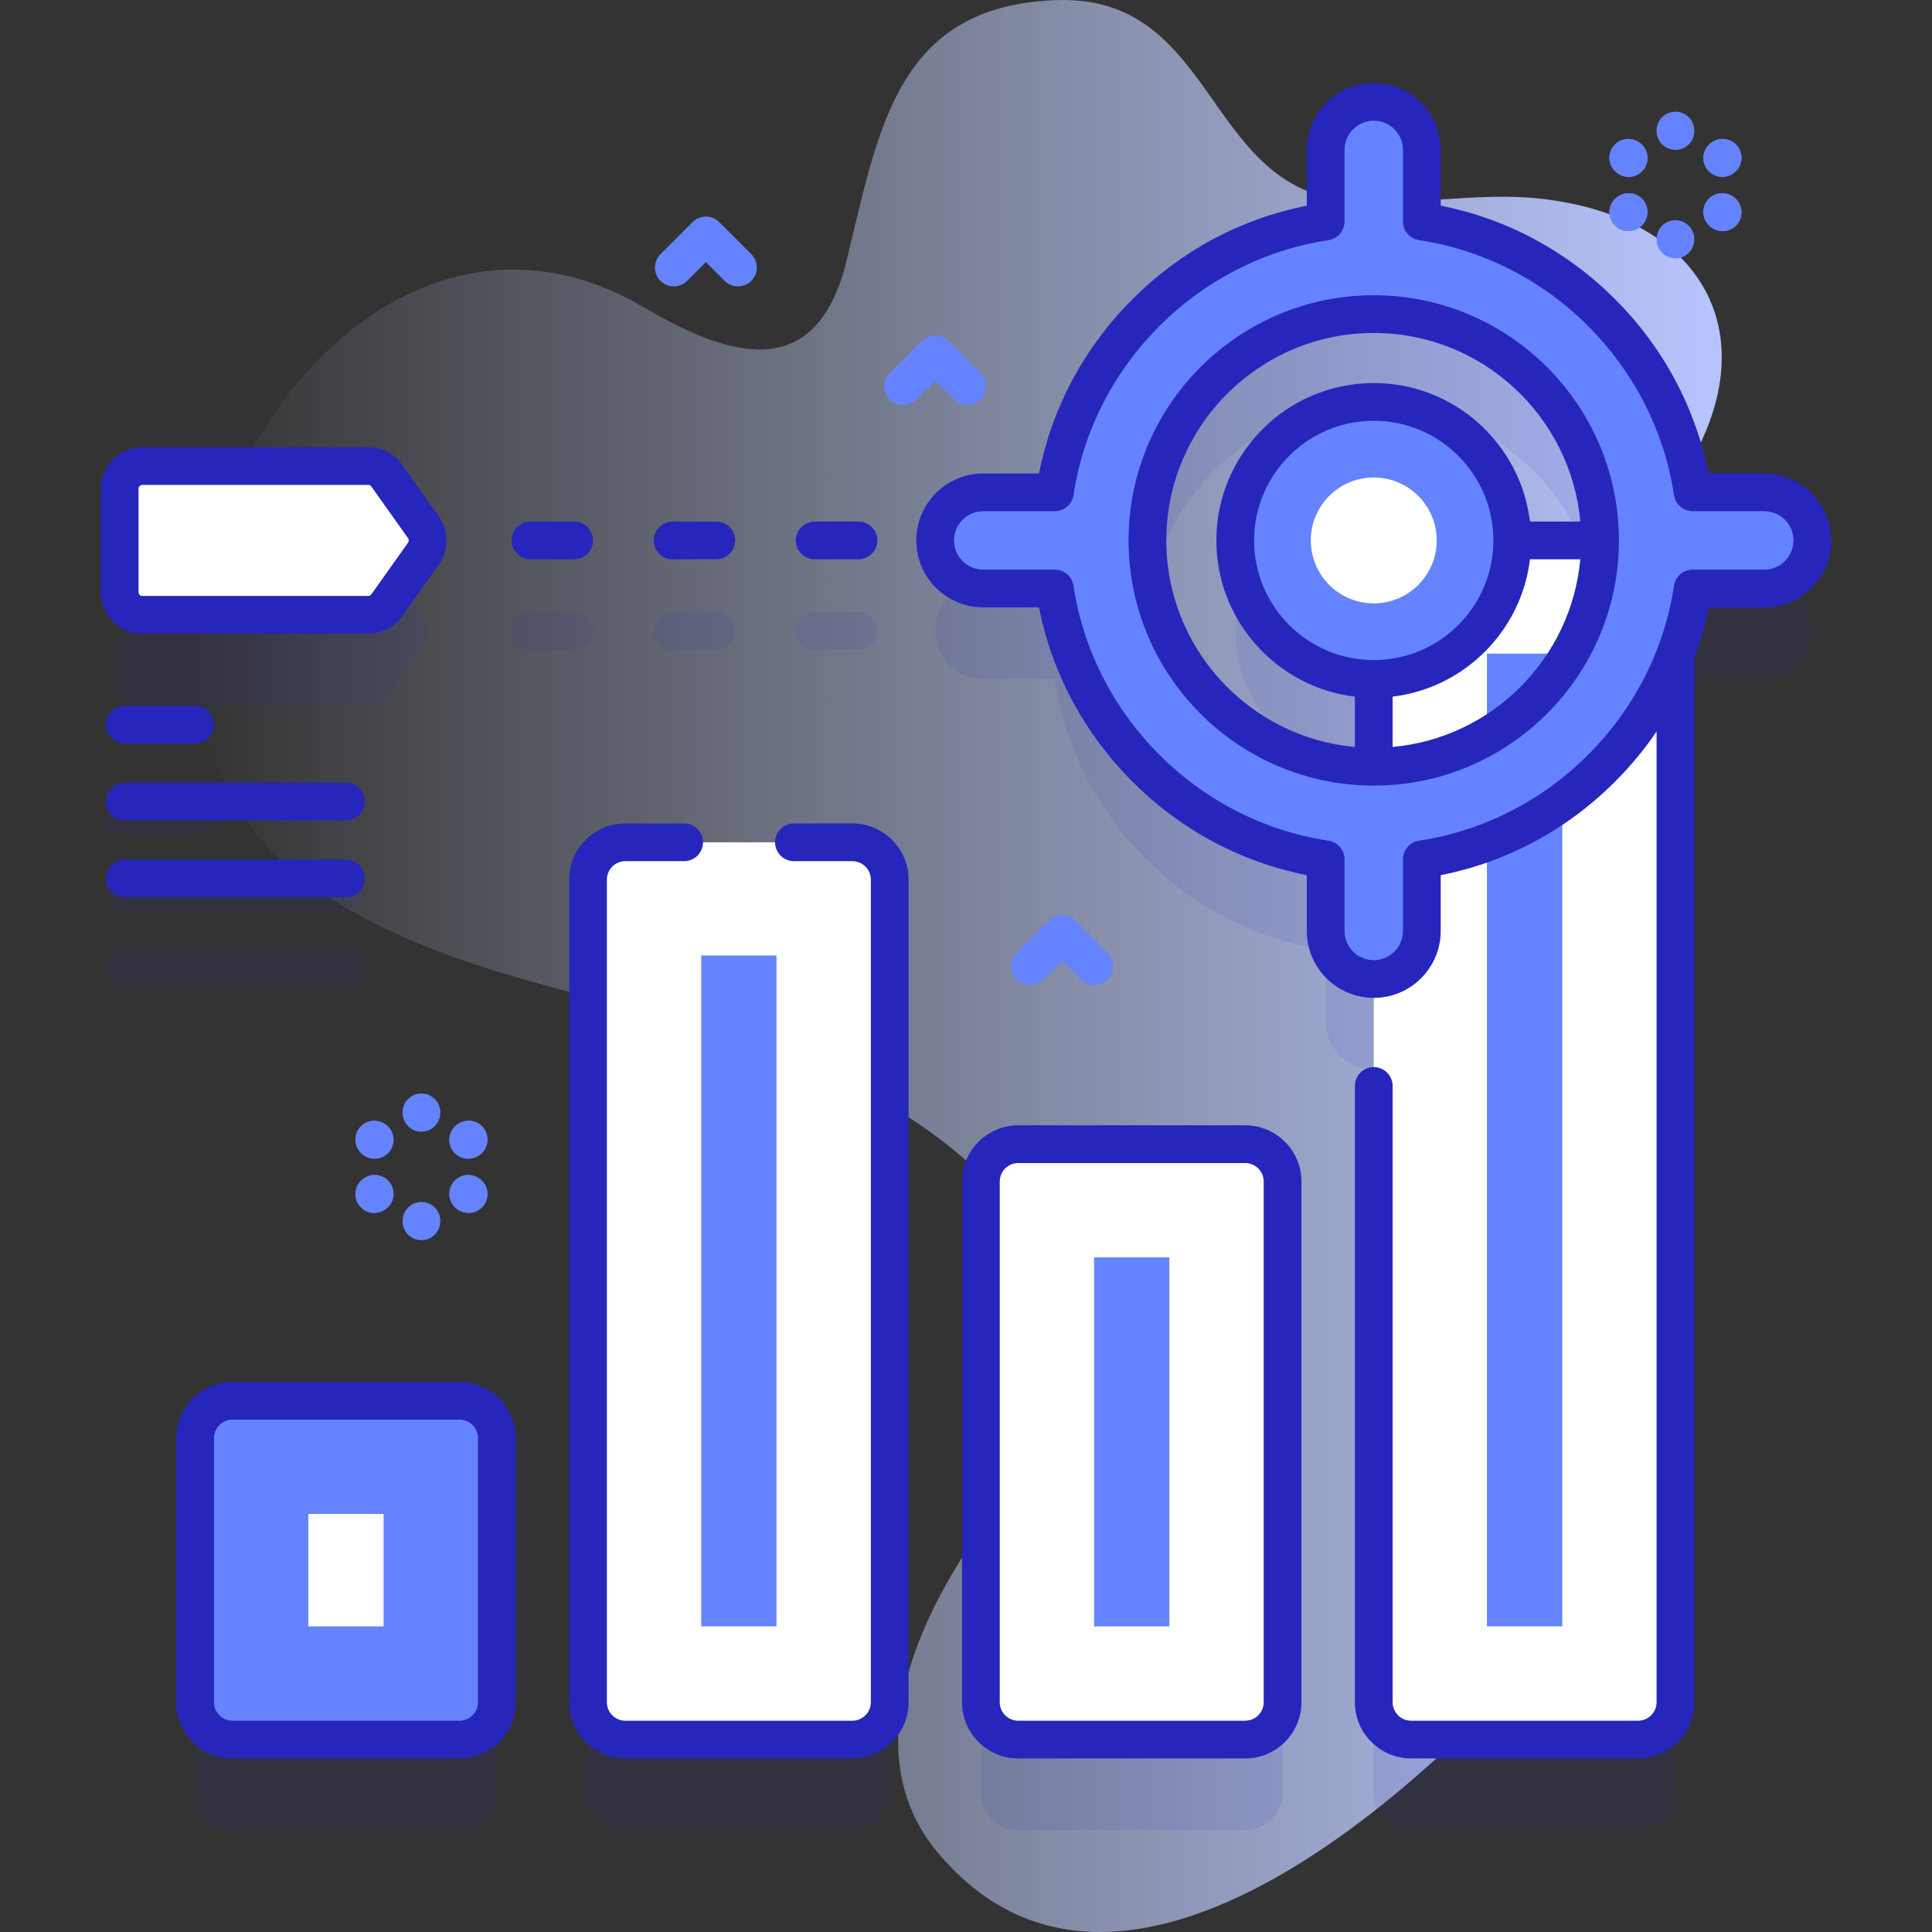 <svg id="Capa_1" enable-background="new 0 0 512 512" height="512" viewBox="0 0 512 512" width="512" xmlns="http://www.w3.org/2000/svg" xmlns:xlink="http://www.w3.org/1999/xlink"><rect x="0" y="0" width="512" height="512" fill="#333333" stroke="none"/><linearGradient id="SVGID_1_" gradientUnits="userSpaceOnUse" x1="52.119" x2="456.275" y1="256" y2="256"><stop offset="0" stop-color="#d2deff" stop-opacity="0"/><stop offset="1" stop-color="#b7c5ff"/></linearGradient><g><g><path d="m390.475 210.037c-.343-33.611 36.219-56.57 53.692-81.591 24.774-35.475 10.716-69.941-34.716-75.657-17.862-2.247-35.788 2.238-53.464.227-36.687-4.172-34.053-54.421-76.002-52.985-42.481 1.454-47.067 34.144-55.64 69.056-7.729 31.474-29.232 26.798-53.536 12.45-83.043-49.026-159.737 93.47-93.756 148.71 29.39 24.605 70.853 30.91 107.354 41.663 28.957 8.53 60.301 21.401 80.573 44.693 25.108 28.849 15.143 60.534-4.919 88.614-16.983 23.77-33.44 59.704-11.462 85.844 50.216 59.725 136.311-22.822 171.378-67.072 39.817-50.243 27.434-116.28-8.234-166.106-10.317-14.412-21.087-30.121-21.268-47.846z" fill="url(#SVGID_1_)"/></g><g><g><g fill="#2626bc" opacity=".1"><path d="m225.881 247.223h-60.15c-5.47 0-9.9 4.43-9.9 9.9v217.98c0 5.47 4.43 9.9 9.9 9.9h60.15c5.47 0 9.9-4.43 9.9-9.9v-217.98c0-5.47-4.43-9.9-9.9-9.9z"/><path d="m329.991 327.223h-60.15c-5.47 0-9.9 4.43-9.9 9.9v137.98c0 5.47 4.43 9.9 9.9 9.9h60.15c5.47 0 9.9-4.43 9.9-9.9v-137.98c0-5.47-4.43-9.9-9.9-9.9z"/><path d="m121.762 395.218h-60.149c-5.469 0-9.902 4.433-9.902 9.902v69.986c0 5.469 4.433 9.902 9.902 9.902h60.149c5.469 0 9.902-4.433 9.902-9.902v-69.986c0-5.469-4.433-9.902-9.902-9.902z"/><path d="m102.481 184.403 9.738-13.711c1.478-2.081 1.478-4.868 0-6.949l-9.738-13.711c-1.125-1.584-2.948-2.526-4.892-2.526h-59.878c-3.314 0-6 2.686-6 6v27.421c0 3.314 2.686 6 6 6h59.879c1.943.002 3.766-.939 4.891-2.524z"/><path d="m467.544 154.473h-18.972c-5.547-36.943-34.826-66.222-71.77-71.77v-18.971c0-7.039-5.706-12.745-12.745-12.745s-12.745 5.706-12.745 12.745v18.972c-36.943 5.547-66.222 34.826-71.77 71.77h-18.972c-7.039 0-12.745 5.706-12.745 12.745s5.706 12.745 12.745 12.745h18.972c5.547 36.943 34.826 66.222 71.77 71.77v18.972c0 7.038 5.704 12.743 12.742 12.745v191.654c0 5.47 4.44 9.91 9.91 9.91h60.14c5.47 0 9.91-4.44 9.91-9.91v-277.73c2.102-5.555 3.652-11.378 4.558-17.412h18.972c7.039 0 12.745-5.706 12.745-12.745s-5.706-12.745-12.745-12.745zm-43.51 12.75h-23.267c0-.002 0-.003 0-.005 0-20.274-16.435-36.709-36.709-36.709s-36.709 16.435-36.709 36.709c0 20.273 16.433 36.707 36.706 36.709v23.267c-33.069-.002-59.973-26.906-59.973-59.976 0-33.071 26.905-59.976 59.976-59.976s59.976 26.905 59.976 59.976z"/></g><g><g><g><g><g><path d="m235.781 233.123v217.98c0 5.47-4.43 9.9-9.9 9.9h-60.15c-5.47 0-9.9-4.43-9.9-9.9v-217.98c0-5.47 4.43-9.9 9.9-9.9h60.15c5.47 0 9.9 4.43 9.9 9.9z" fill="#fff"/><path d="m185.831 253.213h19.95v177.79h-19.95z" fill="#6583fe"/></g><g><path d="m339.891 313.123v137.98c0 5.47-4.43 9.9-9.9 9.9h-60.15c-5.47 0-9.9-4.43-9.9-9.9v-137.98c0-5.47 4.43-9.9 9.9-9.9h60.15c5.47 0 9.9 4.43 9.9 9.9z" fill="#fff"/><path d="m251.024 372.136h97.79v19.953h-97.79z" fill="#6583fe" transform="matrix(0 1 -1 0 682.031 82.194)"/></g><g><path d="m444.015 153.123v297.98c0 5.47-4.44 9.91-9.91 9.91h-60.14c-5.47 0-9.91-4.44-9.91-9.91v-297.98c0-5.47 4.44-9.9 9.91-9.9h60.14c5.47 0 9.91 4.43 9.91 9.9z" fill="#fff"/><path d="m394.055 173.213h19.96v257.79h-19.96z" fill="#6583fe"/></g></g><g><path d="m121.762 461.008h-60.149c-5.469 0-9.902-4.433-9.902-9.902v-69.986c0-5.469 4.433-9.902 9.902-9.902h60.149c5.469 0 9.902 4.433 9.902 9.902v69.986c0 5.469-4.433 9.902-9.902 9.902z" fill="#6583fe"/><path d="m76.792 406.136h29.79v19.953h-29.79z" fill="#fff" transform="matrix(0 1 -1 0 507.8 324.425)"/></g></g><g><circle cx="364.058" cy="143.218" fill="#6583fe" r="36.709"/><circle cx="364.058" cy="143.218" fill="#fff" r="16.683"/><path d="m467.544 130.473h-18.972c-5.547-36.943-34.826-66.222-71.77-71.77v-18.971c0-7.039-5.706-12.745-12.745-12.745s-12.745 5.706-12.745 12.745v18.972c-36.943 5.547-66.222 34.826-71.77 71.77h-18.972c-7.039 0-12.745 5.706-12.745 12.745s5.706 12.745 12.745 12.745h18.972c5.547 36.943 34.826 66.222 71.77 71.77v18.972c0 7.039 5.706 12.745 12.745 12.745s12.745-5.706 12.745-12.745v-18.972c36.943-5.547 66.222-34.826 71.77-71.77h18.972c7.039 0 12.745-5.706 12.745-12.745s-5.706-12.746-12.745-12.746zm-103.486 72.721c-33.071 0-59.976-26.905-59.976-59.976s26.905-59.976 59.976-59.976 59.976 26.905 59.976 59.976-26.906 59.976-59.976 59.976z" fill="#6583fe"/></g></g><path d="m97.59 162.929h-59.879c-3.314 0-6-2.686-6-6v-27.421c0-3.314 2.686-6 6-6h59.879c1.943 0 3.766.941 4.892 2.526l9.738 13.711c1.478 2.081 1.478 4.868 0 6.949l-9.738 13.711c-1.126 1.582-2.949 2.524-4.892 2.524z" fill="#fff"/><g fill="#2626bc"><path d="m225.877 218.218h-15.477c-2.762 0-5 2.239-5 5s2.238 5 5 5h15.478c2.703 0 4.902 2.199 4.902 4.902v217.986c0 2.703-2.199 4.902-4.902 4.902h-60.148c-2.703 0-4.902-2.199-4.902-4.902v-217.986c0-2.703 2.199-4.902 4.902-4.902h15.57c2.762 0 5-2.239 5-5s-2.238-5-5-5h-15.57c-8.217 0-14.902 6.685-14.902 14.902v217.986c0 8.217 6.686 14.902 14.902 14.902h60.148c8.217 0 14.902-6.685 14.902-14.902v-217.986c0-8.217-6.686-14.902-14.903-14.902z"/><path d="m329.993 298.218h-60.148c-8.217 0-14.902 6.685-14.902 14.902v137.986c0 8.217 6.686 14.902 14.902 14.902h60.148c8.217 0 14.902-6.685 14.902-14.902v-137.986c0-8.217-6.686-14.902-14.902-14.902zm4.902 152.888c0 2.703-2.199 4.902-4.902 4.902h-60.148c-2.703 0-4.902-2.199-4.902-4.902v-137.986c0-2.703 2.199-4.902 4.902-4.902h60.148c2.703 0 4.902 2.199 4.902 4.902z"/><path d="m121.762 366.218h-60.149c-8.217 0-14.901 6.685-14.901 14.902v69.986c0 8.217 6.685 14.902 14.901 14.902h60.149c8.217 0 14.901-6.685 14.901-14.902v-69.986c.001-8.217-6.684-14.902-14.901-14.902zm4.902 84.888c0 2.703-2.199 4.902-4.901 4.902h-60.15c-2.702 0-4.901-2.199-4.901-4.902v-69.986c0-2.703 2.199-4.902 4.901-4.902h60.149c2.702 0 4.901 2.199 4.901 4.902v69.986z"/><path d="m467.544 125.473h-14.77c-3.481-17.513-11.993-33.409-24.778-46.194s-28.682-21.296-46.194-24.778v-14.77c0-9.784-7.96-17.745-17.744-17.745-9.785 0-17.745 7.96-17.745 17.745v14.77c-17.513 3.481-33.409 11.993-46.194 24.778s-21.296 28.682-24.777 46.194h-14.77c-9.785 0-17.745 7.96-17.745 17.745s7.96 17.745 17.745 17.745h14.77c3.481 17.512 11.992 33.409 24.777 46.194s28.682 21.296 46.194 24.778v14.77c0 9.784 7.96 17.745 17.745 17.745 9.784 0 17.744-7.96 17.744-17.745v-14.77c17.513-3.481 33.409-11.993 46.194-24.778 4.128-4.128 7.803-8.584 11.015-13.311v257.26c0 2.703-2.199 4.902-4.902 4.902h-60.149c-2.703 0-4.902-2.199-4.902-4.902v-163.314c0-2.761-2.238-5-5-5s-5 2.239-5 5v163.313c0 8.217 6.686 14.902 14.902 14.902h60.148c8.217 0 14.902-6.685 14.902-14.902v-276.587c0-.044-.012-.085-.013-.129 1.593-4.347 2.863-8.829 3.777-13.426h14.77c9.784 0 17.744-7.96 17.744-17.745.001-9.784-7.959-17.745-17.744-17.745zm0 25.49h-18.972c-2.475 0-4.577 1.81-4.944 4.257-5.194 34.589-32.979 62.374-67.568 67.568-2.447.367-4.258 2.47-4.258 4.944v18.972c0 4.271-3.474 7.745-7.744 7.745s-7.745-3.474-7.745-7.745v-18.972c0-2.475-1.811-4.577-4.258-4.944-34.589-5.194-62.374-32.979-67.567-67.567-.367-2.448-2.47-4.258-4.944-4.258h-18.972c-4.271 0-7.745-3.475-7.745-7.745s3.475-7.745 7.745-7.745h18.972c2.475 0 4.577-1.811 4.944-4.258 5.193-34.588 32.979-62.373 67.567-67.567 2.447-.367 4.258-2.47 4.258-4.944v-18.972c0-4.271 3.475-7.745 7.745-7.745s7.744 3.474 7.744 7.745v18.972c0 2.475 1.811 4.577 4.258 4.944 34.589 5.194 62.374 32.979 67.568 67.568.367 2.447 2.47 4.257 4.944 4.257h18.972c4.271 0 7.744 3.474 7.744 7.745s-3.473 7.745-7.744 7.745z"/><path d="m364.058 78.242c-35.828 0-64.977 29.148-64.977 64.976s29.148 64.976 64.977 64.976 64.976-29.148 64.976-64.976-29.148-64.976-64.976-64.976zm-54.976 64.976c0-30.313 24.662-54.976 54.977-54.976 28.627 0 52.203 21.998 54.738 49.976h-13.339c-2.479-20.649-20.094-36.709-41.399-36.709-22.998 0-41.709 18.71-41.709 41.709 0 21.305 16.061 38.92 36.709 41.399v13.339c-27.98-2.535-49.977-26.111-49.977-54.738zm54.976 31.709c-17.484 0-31.709-14.225-31.709-31.709s14.225-31.709 31.709-31.709 31.709 14.225 31.709 31.709c0 17.485-14.225 31.709-31.709 31.709zm5 23.029v-13.339c19.007-2.282 34.116-17.391 36.399-36.399h13.339c-2.386 26.33-23.408 47.352-49.738 49.738z"/><path d="m37.711 167.929h59.878c3.557 0 6.909-1.731 8.968-4.63l9.739-13.711c2.706-3.81 2.706-8.929 0-12.739l-9.739-13.71c-2.059-2.899-5.411-4.63-8.968-4.63h-59.878c-6.065 0-11 4.935-11 11v27.421c0 6.064 4.935 10.999 11 10.999zm-1-38.422c0-.551.448-1 1-1h59.878c.323 0 .628.157.815.421l9.739 13.71c.246.347.246.812 0 1.158l-9.739 13.711c-.188.263-.492.42-.815.42h-59.878c-.552 0-1-.449-1-1z"/><path d="m215.906 148.218h11.598c2.762 0 5-2.239 5-5s-2.238-5-5-5h-11.598c-2.762 0-5 2.239-5 5s2.238 5 5 5z"/><path d="m178.234 148.218h11.597c2.762 0 5-2.239 5-5s-2.238-5-5-5h-11.597c-2.762 0-5 2.239-5 5s2.238 5 5 5z"/><path d="m157.159 143.218c0-2.761-2.238-5-5-5h-11.598c-2.762 0-5 2.239-5 5s2.238 5 5 5h11.598c2.761 0 5-2.239 5-5z"/><path d="m33.105 197.03h18.582c2.762 0 5-2.239 5-5s-2.238-5-5-5h-18.582c-2.762 0-5 2.239-5 5s2.238 5 5 5z"/><path d="m33.105 217.412h58.582c2.762 0 5-2.239 5-5s-2.238-5-5-5h-58.582c-2.762 0-5 2.239-5 5s2.238 5 5 5z"/><path d="m96.687 232.793c0-2.761-2.238-5-5-5h-58.582c-2.762 0-5 2.239-5 5s2.238 5 5 5h58.582c2.762 0 5-2.238 5-5z"/></g></g><g opacity=".1"><g><path d="m227.503 172.218h-11.598c-2.761 0-5-2.239-5-5s2.239-5 5-5h11.598c2.761 0 5 2.239 5 5s-2.238 5-5 5z" fill="#2626bc"/></g><g><path d="m189.831 172.218h-11.598c-2.761 0-5-2.239-5-5s2.239-5 5-5h11.598c2.761 0 5 2.239 5 5s-2.239 5-5 5z" fill="#2626bc"/></g><g><path d="m152.159 172.218h-11.598c-2.761 0-5-2.239-5-5s2.239-5 5-5h11.598c2.761 0 5 2.239 5 5s-2.239 5-5 5z" fill="#2626bc"/></g><g><g><g><path d="m51.688 221.03h-18.583c-2.761 0-5-2.239-5-5s2.239-5 5-5h18.583c2.761 0 5 2.239 5 5s-2.239 5-5 5z" fill="#2626bc"/></g><g><path d="m91.688 241.412h-58.583c-2.761 0-5-2.239-5-5s2.239-5 5-5h58.583c2.761 0 5 2.239 5 5s-2.239 5-5 5z" fill="#2626bc"/></g><g><path d="m91.688 261.793h-58.583c-2.761 0-5-2.239-5-5s2.239-5 5-5h58.583c2.761 0 5 2.239 5 5 0 2.762-2.239 5-5 5z" fill="#2626bc"/></g></g></g></g></g><g><path d="m256.327 107.36c-1.279 0-2.56-.488-3.535-1.464l-4.965-4.964-4.965 4.964c-1.951 1.952-5.119 1.952-7.07 0-1.953-1.953-1.953-5.119 0-7.071l8.5-8.5c1.951-1.952 5.119-1.952 7.07 0l8.5 8.5c1.953 1.953 1.953 5.119 0 7.071-.976.976-2.256 1.464-3.535 1.464z" fill="#6583fe"/></g><g><path d="m289.942 261.043c-1.279 0-2.56-.488-3.535-1.464l-4.965-4.964-4.965 4.964c-1.951 1.952-5.119 1.952-7.07 0-1.953-1.953-1.953-5.119 0-7.071l8.5-8.5c1.951-1.952 5.119-1.952 7.07 0l8.5 8.5c1.953 1.953 1.953 5.119 0 7.071-.976.976-2.256 1.464-3.535 1.464z" fill="#6583fe"/></g><g><path d="m195.569 75.897c-1.279 0-2.56-.488-3.535-1.464l-4.965-4.964-4.965 4.964c-1.951 1.952-5.119 1.952-7.07 0-1.953-1.953-1.953-5.119 0-7.071l8.5-8.5c1.951-1.952 5.119-1.952 7.07 0l8.5 8.5c1.953 1.953 1.953 5.119 0 7.071-.976.976-2.256 1.464-3.535 1.464z" fill="#6583fe"/></g><g><g><g><path d="m99.281 307.064c-.851 0-1.712-.217-2.501-.674l-.099-.057c-2.39-1.384-3.205-4.443-1.82-6.833 1.384-2.389 4.442-3.205 6.832-1.821l.099.057c2.39 1.384 3.205 4.443 1.82 6.833-.927 1.6-2.606 2.495-4.331 2.495z" fill="#6583fe"/></g><g><path d="m124.182 321.441c-.851 0-1.712-.217-2.501-.674l-.099-.057c-2.39-1.384-3.205-4.443-1.82-6.833 1.384-2.39 4.442-3.205 6.832-1.821l.099.057c2.39 1.384 3.205 4.443 1.82 6.833-.927 1.6-2.605 2.495-4.331 2.495z" fill="#6583fe"/></g></g><g><g><path d="m99.281 307.064c-.851 0-1.712-.217-2.501-.674l-.099-.057c-2.39-1.384-3.205-4.443-1.82-6.833 1.384-2.389 4.442-3.205 6.832-1.821l.099.057c2.39 1.384 3.205 4.443 1.82 6.833-.927 1.6-2.606 2.495-4.331 2.495z" fill="#6583fe"/></g><g><path d="m124.182 321.441c-.851 0-1.712-.217-2.501-.674l-.099-.057c-2.39-1.384-3.205-4.443-1.82-6.833 1.384-2.39 4.442-3.205 6.832-1.821l.099.057c2.39 1.384 3.205 4.443 1.82 6.833-.927 1.6-2.605 2.495-4.331 2.495z" fill="#6583fe"/></g></g><g><g><path d="m124.093 307.064c-1.726 0-3.404-.895-4.331-2.495-1.385-2.389-.569-5.448 1.82-6.833l.099-.057c2.391-1.384 5.449-.568 6.832 1.821 1.385 2.389.569 5.448-1.82 6.833l-.099.057c-.789.457-1.65.674-2.501.674z" fill="#6583fe"/></g><g><path d="m99.192 321.441c-1.726 0-3.404-.895-4.331-2.495-1.385-2.389-.569-5.448 1.82-6.833l.099-.057c2.392-1.383 5.449-.569 6.832 1.821 1.385 2.389.569 5.448-1.82 6.833l-.099.057c-.789.457-1.651.674-2.501.674z" fill="#6583fe"/></g></g><g><g><path d="m124.093 307.064c-1.726 0-3.404-.895-4.331-2.495-1.385-2.389-.569-5.448 1.82-6.833l.099-.057c2.391-1.384 5.449-.568 6.832 1.821 1.385 2.389.569 5.448-1.82 6.833l-.099.057c-.789.457-1.65.674-2.501.674z" fill="#6583fe"/></g><g><path d="m99.192 321.441c-1.726 0-3.404-.895-4.331-2.495-1.385-2.389-.569-5.448 1.82-6.833l.099-.057c2.392-1.383 5.449-.569 6.832 1.821 1.385 2.389.569 5.448-1.82 6.833l-.099.057c-.789.457-1.651.674-2.501.674z" fill="#6583fe"/></g></g><g><g><path d="m111.687 299.903c-2.762 0-5-2.239-5-5v-.114c0-2.761 2.238-5 5-5s5 2.239 5 5v.114c0 2.761-2.238 5-5 5z" fill="#6583fe"/></g><g><path d="m111.687 328.657c-2.762 0-5-2.239-5-5v-.114c0-2.761 2.238-5 5-5s5 2.239 5 5v.114c0 2.761-2.238 5-5 5z" fill="#6583fe"/></g></g></g><g><g><g><path d="m431.604 46.881c-.857 0-1.727-.221-2.52-.685l-.098-.057c-2.384-1.395-3.186-4.457-1.791-6.841 1.394-2.383 4.458-3.186 6.84-1.791l.098.057c2.384 1.395 3.186 4.457 1.791 6.841-.929 1.59-2.602 2.476-4.32 2.476z" fill="#6583fe"/></g><g><path d="m456.505 61.258c-.857 0-1.727-.221-2.52-.685l-.098-.057c-2.384-1.395-3.186-4.457-1.791-6.841 1.394-2.384 4.458-3.186 6.84-1.791l.098.057c2.384 1.395 3.186 4.457 1.791 6.841-.929 1.59-2.602 2.476-4.32 2.476z" fill="#6583fe"/></g></g><g><g><path d="m431.604 46.881c-.857 0-1.727-.221-2.52-.685l-.098-.057c-2.384-1.395-3.186-4.457-1.791-6.841 1.394-2.383 4.458-3.186 6.84-1.791l.098.057c2.384 1.395 3.186 4.457 1.791 6.841-.929 1.59-2.602 2.476-4.32 2.476z" fill="#6583fe"/></g><g><path d="m456.505 61.258c-.857 0-1.727-.221-2.52-.685l-.098-.057c-2.384-1.395-3.186-4.457-1.791-6.841 1.394-2.384 4.458-3.186 6.84-1.791l.098.057c2.384 1.395 3.186 4.457 1.791 6.841-.929 1.59-2.602 2.476-4.32 2.476z" fill="#6583fe"/></g></g><g><g><path d="m456.417 46.881c-1.726 0-3.404-.895-4.331-2.495-1.385-2.389-.569-5.448 1.82-6.833l.099-.057c2.392-1.383 5.448-.568 6.832 1.821 1.385 2.389.569 5.448-1.82 6.833l-.099.057c-.789.457-1.65.674-2.501.674z" fill="#6583fe"/></g><g><path d="m431.516 61.258c-1.718 0-3.391-.886-4.32-2.476-1.395-2.384-.593-5.446 1.791-6.841l.098-.057c2.381-1.393 5.446-.593 6.84 1.791 1.395 2.384.593 5.446-1.791 6.841l-.098.057c-.793.464-1.662.685-2.52.685z" fill="#6583fe"/></g></g><g><g><path d="m456.417 46.881c-1.726 0-3.404-.895-4.331-2.495-1.385-2.389-.569-5.448 1.82-6.833l.099-.057c2.392-1.383 5.448-.568 6.832 1.821 1.385 2.389.569 5.448-1.82 6.833l-.099.057c-.789.457-1.65.674-2.501.674z" fill="#6583fe"/></g><g><path d="m431.516 61.258c-1.718 0-3.391-.886-4.32-2.476-1.395-2.384-.593-5.446 1.791-6.841l.098-.057c2.381-1.393 5.446-.593 6.84 1.791 1.395 2.384.593 5.446-1.791 6.841l-.098.057c-.793.464-1.662.685-2.52.685z" fill="#6583fe"/></g></g><g><g><path d="m444.011 39.72c-2.762 0-5-2.239-5-5v-.114c0-2.761 2.238-5 5-5s5 2.239 5 5v.114c0 2.761-2.238 5-5 5z" fill="#6583fe"/></g><g><path d="m444.011 68.474c-2.762 0-5-2.239-5-5v-.114c0-2.761 2.238-5 5-5s5 2.239 5 5v.114c0 2.761-2.238 5-5 5z" fill="#6583fe"/></g></g></g></g></g></svg>